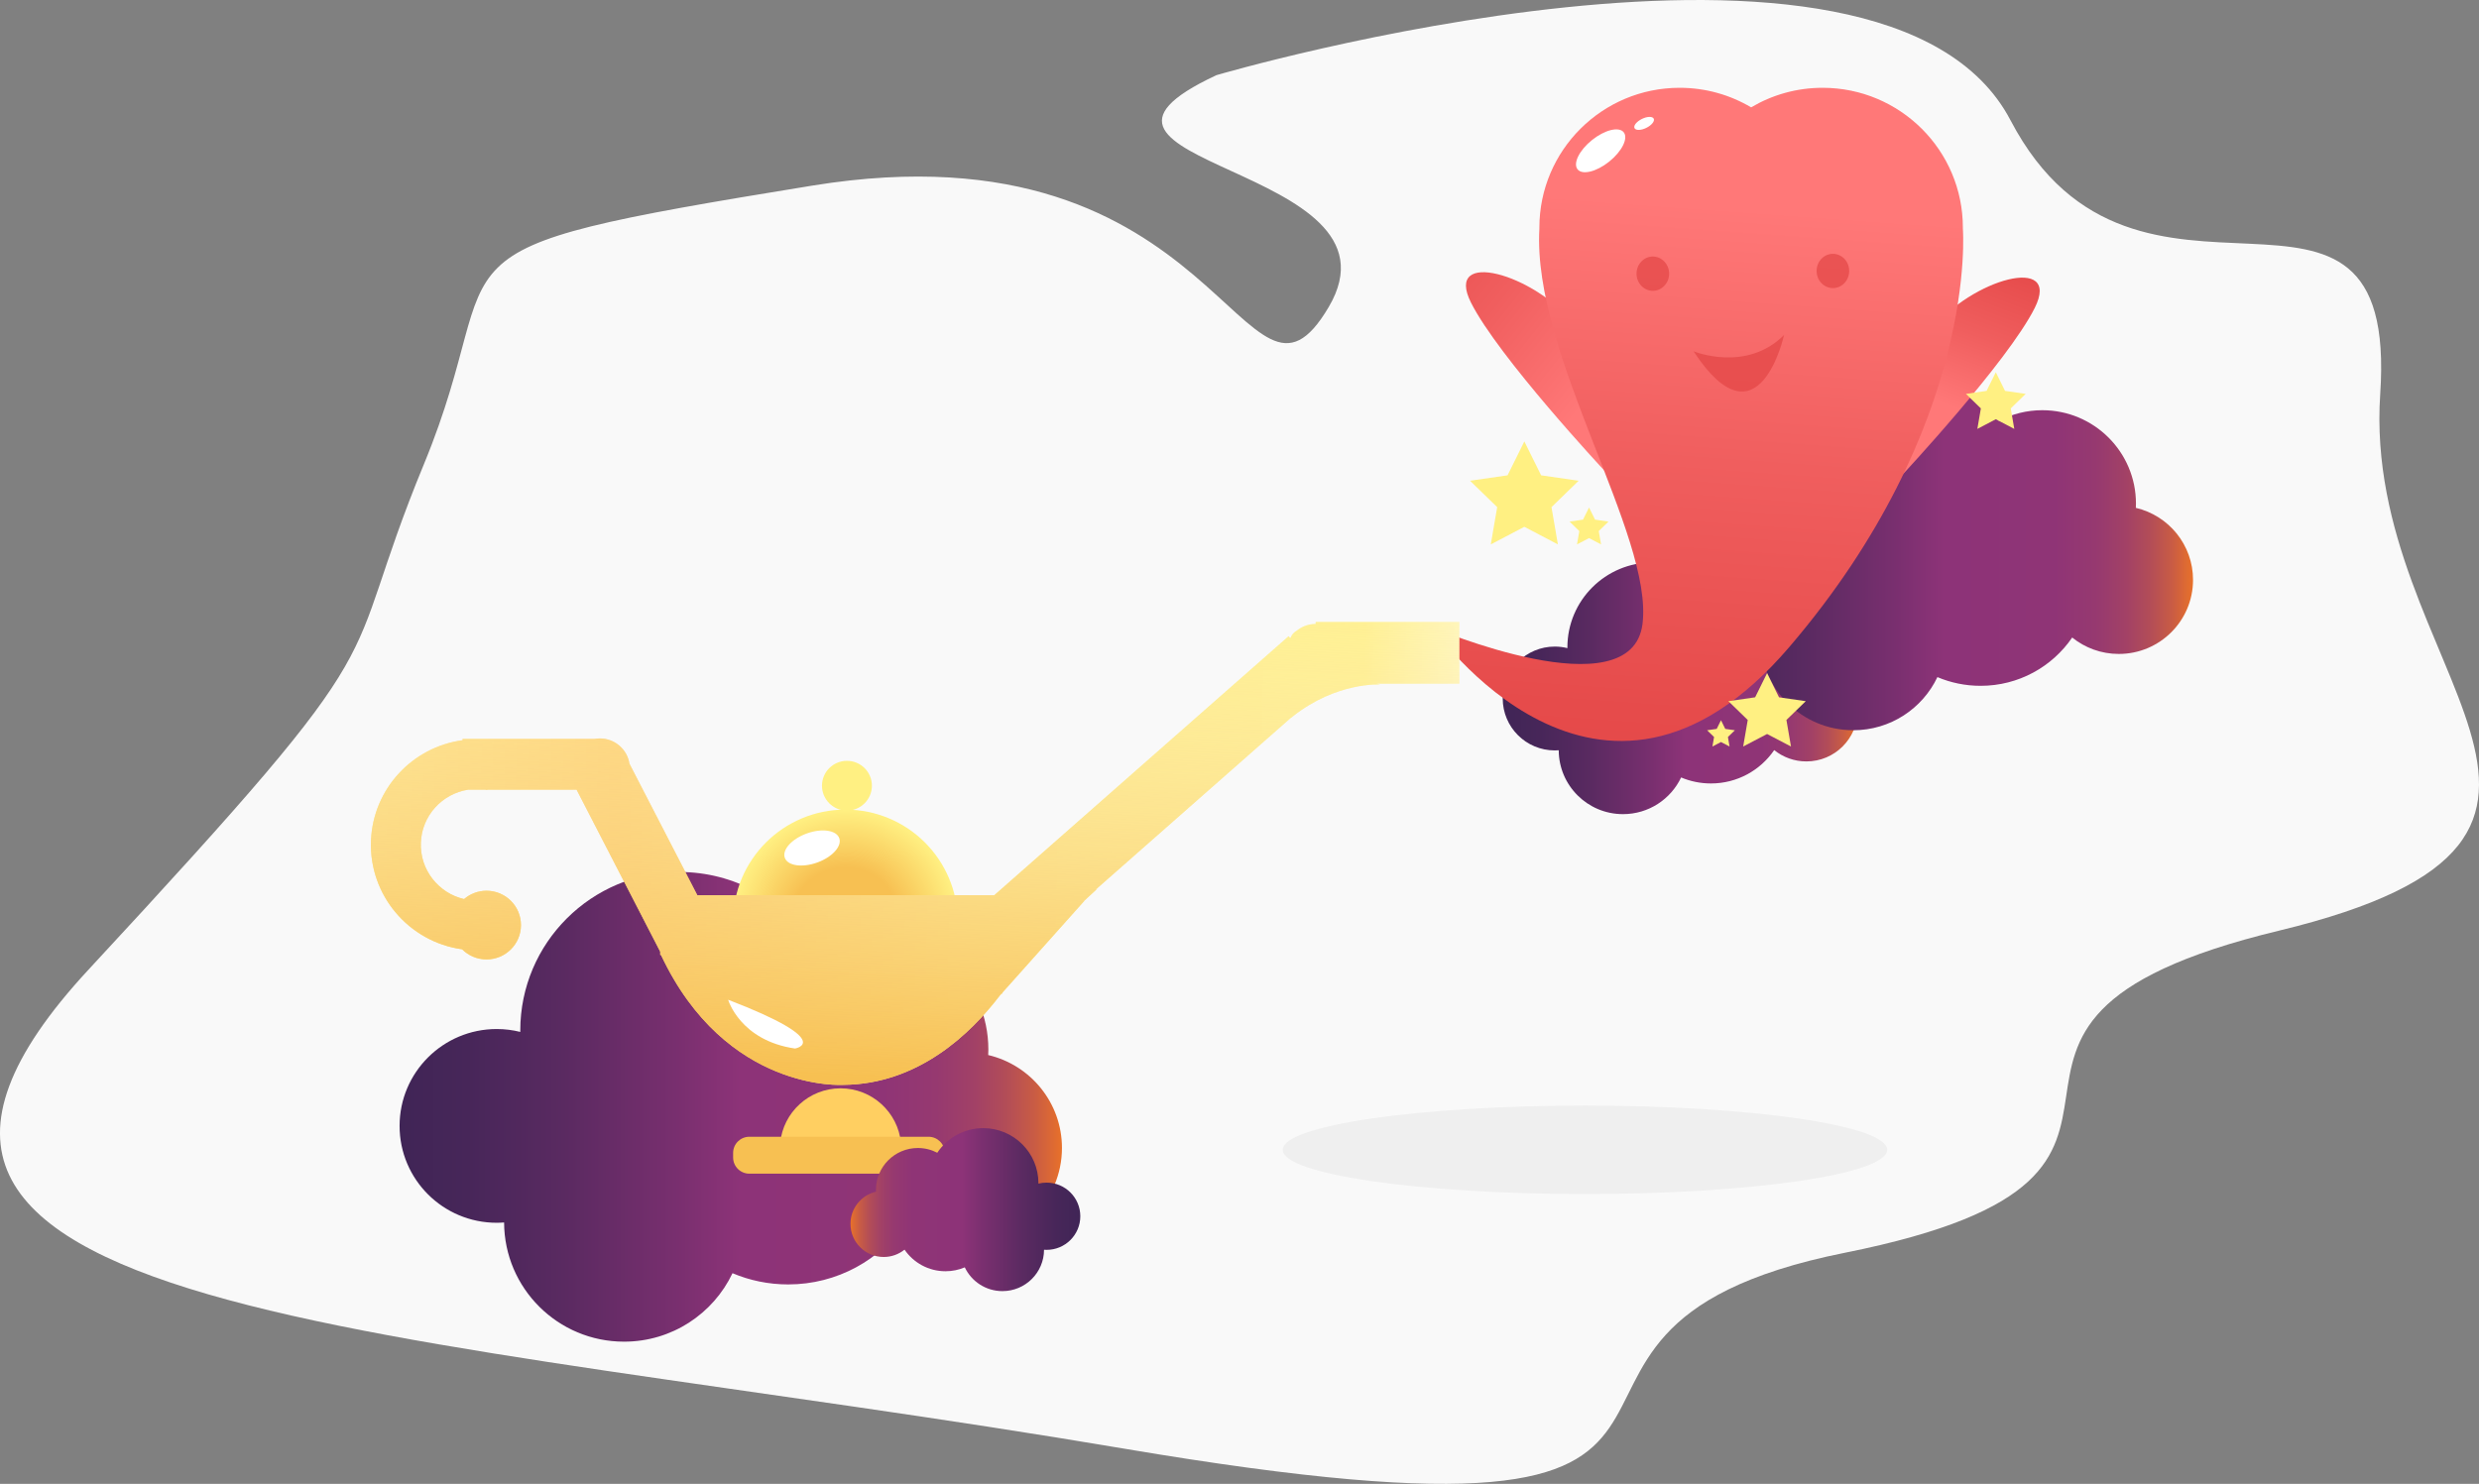 <svg width="319" height="191" viewBox="0 0 319 191" fill="none" xmlns="http://www.w3.org/2000/svg">
<rect x="0" y="0" width="319" height="191" fill="#808080" stroke="none"/>
<g clip-path="url(#clip0)">
<path d="M156.535 9.673C156.535 9.673 242.453 -15.556 258.713 15.48C274.973 46.516 308.697 15.081 306.289 50.72C303.881 86.36 343.828 107.584 293.24 119.798C242.653 132.011 289.426 150.833 237.434 161.245C185.443 171.656 239.442 202.492 144.691 186.473C49.939 170.455 -30.557 170.055 11.397 124.803C53.351 79.552 42.913 87.96 54.557 59.731C66.202 31.501 51.546 32.497 104.541 23.889C157.536 15.28 160.147 57.928 170.988 39.505C181.829 21.085 131.642 21.285 156.535 9.673Z" fill="#F9F9F9"/>
<path d="M233.962 85.022C233.967 84.896 233.972 84.771 233.972 84.643C233.972 80.058 230.246 76.341 225.648 76.341C224.258 76.341 222.947 76.682 221.794 77.286C219.831 74.339 216.47 72.394 212.656 72.394C206.601 72.394 201.694 77.291 201.694 83.328C201.694 83.361 201.694 83.393 201.696 83.426C201.177 83.296 200.632 83.226 200.071 83.226C196.37 83.226 193.371 86.218 193.371 89.909C193.371 93.6 196.37 96.592 200.071 96.592C200.243 96.592 200.411 96.582 200.578 96.571C200.595 101.114 204.291 104.794 208.85 104.794C212.153 104.794 215.003 102.863 216.328 100.071C217.509 100.571 218.806 100.845 220.166 100.845C223.55 100.845 226.533 99.142 228.306 96.55C229.437 97.463 230.879 98.009 232.449 98.009C236.093 98.009 239.046 95.063 239.046 91.428C239.046 88.311 236.876 85.702 233.962 85.022Z" fill="url(#paint0_linear)"/>
<path d="M274.843 65.37C274.852 65.189 274.857 65.005 274.857 64.822C274.857 58.183 269.461 52.801 262.805 52.801C260.791 52.801 258.893 53.296 257.223 54.169C254.379 49.9 249.514 47.084 243.99 47.084C235.225 47.084 228.117 54.174 228.117 62.917C228.117 62.964 228.119 63.012 228.119 63.059C227.365 62.871 226.578 62.771 225.765 62.771C220.408 62.771 216.065 67.103 216.065 72.446C216.065 77.788 220.408 82.12 225.765 82.12C226.012 82.12 226.259 82.109 226.501 82.09C226.524 88.668 231.878 93.995 238.478 93.995C243.261 93.995 247.388 91.198 249.307 87.156C251.014 87.879 252.893 88.278 254.866 88.278C259.766 88.278 264.086 85.814 266.652 82.06C268.292 83.382 270.378 84.174 272.649 84.174C277.926 84.174 282.202 79.907 282.202 74.645C282.204 70.132 279.063 66.357 274.843 65.37Z" fill="url(#paint1_linear)"/>
<path d="M127.164 135.804C127.176 135.569 127.183 135.335 127.183 135.098C127.183 126.543 120.229 119.607 111.652 119.607C109.055 119.607 106.61 120.245 104.458 121.37C100.795 115.867 94.525 112.239 87.406 112.239C76.109 112.239 66.95 121.374 66.95 132.643C66.95 132.703 66.952 132.763 66.952 132.826C65.981 132.585 64.965 132.454 63.92 132.454C57.015 132.454 51.419 138.036 51.419 144.924C51.419 151.811 57.015 157.393 63.92 157.393C64.239 157.393 64.555 157.377 64.868 157.353C64.898 165.832 71.796 172.696 80.303 172.696C86.468 172.696 91.784 169.093 94.26 163.883C96.461 164.814 98.883 165.328 101.423 165.328C107.737 165.328 113.305 162.15 116.612 157.314C118.724 159.016 121.414 160.039 124.341 160.039C131.142 160.039 136.654 154.54 136.654 147.758C136.652 141.943 132.602 137.077 127.164 135.804Z" fill="url(#paint2_linear)"/>
<path d="M206.449 60.571C206.449 60.571 192.777 45.911 189.283 38.943C185.79 31.974 197.434 35.226 202.558 41.73C207.681 48.234 206.449 60.571 206.449 60.571Z" fill="url(#paint3_linear)"/>
<path d="M244.663 61.268C244.663 61.268 258.336 46.608 261.829 39.64C265.323 32.671 253.678 35.923 248.555 42.427C243.431 48.931 244.663 61.268 244.663 61.268Z" fill="url(#paint4_linear)"/>
<path d="M211.363 80.29C212.761 68.908 197.157 45.679 198.089 29.419C198.089 29.41 198.091 29.401 198.091 29.391C198.091 29.361 198.089 29.331 198.089 29.303C198.089 19.361 206.17 11.301 216.137 11.301C219.498 11.301 222.642 12.221 225.336 13.816C228.031 12.221 231.175 11.301 234.535 11.301C244.503 11.301 252.584 19.361 252.584 29.303C252.584 29.343 252.581 29.38 252.581 29.419H252.584C252.584 29.419 254.68 54.738 230.227 83.31C205.774 111.881 184.349 80.754 184.349 80.754C184.349 80.754 209.966 91.672 211.363 80.29Z" fill="url(#paint5_linear)"/>
<path d="M108.792 133.042C116.774 133.042 123.245 126.588 123.245 118.626C123.245 110.665 116.774 104.211 108.792 104.211C100.81 104.211 94.339 110.665 94.339 118.626C94.339 126.588 100.81 133.042 108.792 133.042Z" fill="url(#paint6_radial)"/>
<path d="M115.939 147.137C115.566 143.184 112.229 140.087 108.168 140.087C104.106 140.087 100.769 143.181 100.396 147.137H115.939Z" fill="#FFCF61"/>
<path d="M119.486 151.072H96.426C95.273 151.072 94.339 150.141 94.339 148.991V148.401C94.339 147.251 95.273 146.32 96.426 146.32H119.486C120.639 146.32 121.573 147.251 121.573 148.401V148.991C121.573 150.141 120.639 151.072 119.486 151.072Z" fill="#F7C052"/>
<path d="M108.985 104.339C110.759 104.339 112.197 102.904 112.197 101.135C112.197 99.366 110.759 97.932 108.985 97.932C107.211 97.932 105.774 99.366 105.774 101.135C105.774 102.904 107.211 104.339 108.985 104.339Z" fill="#FFF082"/>
<path d="M187.798 80.058H169.3V80.313C168.392 80.313 167.558 80.629 166.899 81.154C166.531 81.382 166.235 81.656 166.121 81.988C166.088 82.034 166.056 82.081 166.025 82.13L165.816 81.893L127.947 115.23H89.733L80.997 98.301C80.713 96.459 79.115 95.049 77.189 95.049C76.952 95.049 76.719 95.073 76.491 95.114H59.525V95.277C53.088 96.139 47.995 101.526 47.737 108.215C47.466 115.242 52.623 121.244 59.462 122.19C60.266 122.996 61.377 123.495 62.606 123.495C65.054 123.495 67.038 121.516 67.038 119.075C67.038 116.633 65.054 114.654 62.606 114.654C61.502 114.654 60.492 115.059 59.716 115.725C56.423 114.963 54.02 111.953 54.155 108.462C54.29 104.98 56.901 102.169 60.228 101.649H62.457C62.534 101.66 62.609 101.672 62.683 101.688V101.649H74.197L84.958 122.501V122.919H85.054C93.41 140.661 108.531 139.641 108.531 139.641C118.147 139.562 124.914 133.049 128.643 128.162L128.883 127.892L128.887 127.955L129.029 127.725L139.514 115.981L139.477 115.988L141.186 114.41L140.953 114.543L166.016 92.478C166.119 92.401 166.226 92.32 166.337 92.232C171.99 87.746 177.616 88.109 177.616 88.109L177.162 88.004H187.791V80.058H187.798Z" fill="url(#paint7_linear)"/>
<path d="M187.798 80.058H169.3V80.313C168.392 80.313 167.558 80.629 166.899 81.154C166.531 81.382 166.235 81.656 166.121 81.988C166.088 82.034 166.056 82.081 166.025 82.13L165.816 81.893L127.947 115.23H89.733L80.997 98.301C80.713 96.459 79.115 95.049 77.189 95.049C76.952 95.049 76.719 95.073 76.491 95.114H59.525V95.277C53.088 96.139 47.995 101.526 47.737 108.215C47.466 115.242 52.623 121.244 59.462 122.19C60.266 122.996 61.377 123.495 62.606 123.495C65.054 123.495 67.038 121.516 67.038 119.075C67.038 116.633 65.054 114.654 62.606 114.654C61.502 114.654 60.492 115.059 59.716 115.725C56.423 114.963 54.02 111.953 54.155 108.462C54.29 104.98 56.901 102.169 60.228 101.649H62.457C62.534 101.66 62.609 101.672 62.683 101.688V101.649H74.197L84.958 122.501V122.919H85.054C93.41 140.661 108.531 139.641 108.531 139.641C118.147 139.562 124.914 133.049 128.643 128.162L128.883 127.892L128.887 127.955L129.029 127.725L139.514 115.981L139.477 115.988L141.186 114.41L140.953 114.543L166.016 92.478C166.119 92.401 166.226 92.32 166.337 92.232C171.99 87.746 177.616 88.109 177.616 88.109L177.162 88.004H187.791V80.058H187.798Z" fill="url(#paint8_linear)"/>
<path d="M105.173 111.016C107.107 110.316 108.371 108.912 107.996 107.881C107.62 106.85 105.748 106.582 103.813 107.283C101.879 107.983 100.615 109.387 100.99 110.418C101.366 111.449 103.238 111.717 105.173 111.016Z" fill="white"/>
<path d="M93.696 128.684C93.696 128.684 95.238 133.939 102.304 134.963C102.304 134.963 107.7 134.067 93.696 128.684Z" fill="white"/>
<path d="M207.087 20.79C208.726 19.471 209.554 17.785 208.938 17.023C208.322 16.261 206.494 16.713 204.856 18.032C203.217 19.35 202.388 21.037 203.005 21.799C203.621 22.561 205.449 22.109 207.087 20.79Z" fill="white"/>
<path opacity="0.68" d="M212.688 37.433C213.846 37.433 214.784 36.445 214.784 35.226C214.784 34.008 213.846 33.02 212.688 33.02C211.531 33.02 210.592 34.008 210.592 35.226C210.592 36.445 211.531 37.433 212.688 37.433Z" fill="#E24444"/>
<path opacity="0.68" d="M235.86 37.085C237.018 37.085 237.956 36.097 237.956 34.878C237.956 33.659 237.018 32.671 235.86 32.671C234.703 32.671 233.764 33.659 233.764 34.878C233.764 36.097 234.703 37.085 235.86 37.085Z" fill="#E24444"/>
<path d="M211.851 16.458C212.534 16.122 212.96 15.591 212.803 15.274C212.645 14.957 211.964 14.972 211.282 15.309C210.599 15.645 210.173 16.175 210.331 16.492C210.488 16.81 211.169 16.794 211.851 16.458Z" fill="white"/>
<path opacity="0.68" d="M217.928 45.215C217.928 45.215 224.682 48.002 229.573 43.124C229.573 43.124 226.312 57.99 217.928 45.215Z" fill="#E24444"/>
<path d="M112.73 153.388C112.725 153.307 112.723 153.226 112.723 153.144C112.723 150.176 115.136 147.769 118.112 147.769C119.013 147.769 119.861 147.99 120.608 148.38C121.88 146.471 124.055 145.212 126.526 145.212C130.445 145.212 133.624 148.382 133.624 152.292C133.624 152.313 133.624 152.334 133.624 152.354C133.962 152.271 134.314 152.224 134.677 152.224C137.073 152.224 139.015 154.162 139.015 156.552C139.015 158.942 137.073 160.879 134.677 160.879C134.565 160.879 134.456 160.875 134.348 160.865C134.339 163.809 131.945 166.189 128.992 166.189C126.854 166.189 125.008 164.94 124.15 163.13C123.387 163.453 122.546 163.632 121.666 163.632C119.474 163.632 117.544 162.529 116.395 160.852C115.662 161.442 114.73 161.797 113.713 161.797C111.354 161.797 109.442 159.89 109.442 157.537C109.437 155.518 110.844 153.83 112.73 153.388Z" fill="url(#paint9_linear)"/>
<path d="M203.955 153.692C225.435 153.692 242.847 151.144 242.847 148.001C242.847 144.858 225.435 142.31 203.955 142.31C182.476 142.31 165.064 144.858 165.064 148.001C165.064 151.144 182.476 153.692 203.955 153.692Z" fill="#EFEFEF"/>
<path d="M196.154 56.817L198.312 61.182L203.14 61.881L199.647 65.277L200.471 70.074L196.154 67.809L191.836 70.074L192.66 65.277L189.167 61.881L193.995 61.182L196.154 56.817Z" fill="#FFF082"/>
<path d="M204.479 65.324L205.252 66.887L206.983 67.138L205.73 68.355L206.026 70.074L204.479 69.263L202.931 70.074L203.226 68.355L201.976 67.138L203.706 66.887L204.479 65.324Z" fill="#FFF082"/>
<path d="M227.39 86.645L225.851 89.756L222.411 90.253L224.901 92.673L224.314 96.09L227.39 94.478L230.467 96.09L229.878 92.673L232.367 90.253L228.927 89.756L227.39 86.645Z" fill="#FFF082"/>
<path d="M221.459 92.706L220.907 93.821L219.675 93.999L220.567 94.866L220.355 96.09L221.459 95.512L222.56 96.09L222.351 94.866L223.243 93.999L222.008 93.821L221.459 92.706Z" fill="#FFF082"/>
<path d="M256.822 47.911L255.635 50.313L252.977 50.699L254.899 52.569L254.447 55.208L256.822 53.962L259.2 55.208L258.746 52.569L260.667 50.699L258.01 50.313L256.822 47.911Z" fill="#FFF082"/>
</g>
<defs>
<linearGradient id="paint0_linear" x1="193.37" y1="88.591" x2="239.047" y2="88.591" gradientUnits="userSpaceOnUse">
<stop stop-color="#402556"/>
<stop offset="0.102" stop-color="#472659"/>
<stop offset="0.248" stop-color="#5A2A61"/>
<stop offset="0.42" stop-color="#792F6F"/>
<stop offset="0.515" stop-color="#8D3378"/>
<stop offset="0.729" stop-color="#8F3476"/>
<stop offset="0.81" stop-color="#963970"/>
<stop offset="0.869" stop-color="#A24166"/>
<stop offset="0.917" stop-color="#B34D57"/>
<stop offset="0.959" stop-color="#C95C44"/>
<stop offset="0.995" stop-color="#E46E2D"/>
<stop offset="1" stop-color="#E97129"/>
</linearGradient>
<linearGradient id="paint1_linear" x1="216.065" y1="70.539" x2="282.204" y2="70.539" gradientUnits="userSpaceOnUse">
<stop stop-color="#402556"/>
<stop offset="0.102" stop-color="#472659"/>
<stop offset="0.248" stop-color="#5A2A61"/>
<stop offset="0.42" stop-color="#792F6F"/>
<stop offset="0.515" stop-color="#8D3378"/>
<stop offset="0.729" stop-color="#8F3476"/>
<stop offset="0.81" stop-color="#963970"/>
<stop offset="0.869" stop-color="#A24166"/>
<stop offset="0.917" stop-color="#B34D57"/>
<stop offset="0.959" stop-color="#C95C44"/>
<stop offset="0.995" stop-color="#E46E2D"/>
<stop offset="1" stop-color="#E97129"/>
</linearGradient>
<linearGradient id="paint2_linear" x1="51.416" y1="142.465" x2="136.652" y2="142.465" gradientUnits="userSpaceOnUse">
<stop stop-color="#402556"/>
<stop offset="0.102" stop-color="#472659"/>
<stop offset="0.248" stop-color="#5A2A61"/>
<stop offset="0.42" stop-color="#792F6F"/>
<stop offset="0.515" stop-color="#8D3378"/>
<stop offset="0.729" stop-color="#8F3476"/>
<stop offset="0.81" stop-color="#963970"/>
<stop offset="0.869" stop-color="#A24166"/>
<stop offset="0.917" stop-color="#B34D57"/>
<stop offset="0.959" stop-color="#C95C44"/>
<stop offset="0.995" stop-color="#E46E2D"/>
<stop offset="1" stop-color="#E97129"/>
</linearGradient>
<linearGradient id="paint3_linear" x1="168.968" y1="22.701" x2="204.627" y2="51.11" gradientUnits="userSpaceOnUse">
<stop offset="6.92613e-08" stop-color="#E24444"/>
<stop offset="0.257" stop-color="#E64B4B"/>
<stop offset="0.625" stop-color="#F05E5E"/>
<stop offset="1" stop-color="#FF7878"/>
</linearGradient>
<linearGradient id="paint4_linear" x1="259.894" y1="27.73" x2="250.684" y2="52.247" gradientUnits="userSpaceOnUse">
<stop offset="6.92613e-08" stop-color="#E24444"/>
<stop offset="0.257" stop-color="#E64B4B"/>
<stop offset="0.625" stop-color="#F05E5E"/>
<stop offset="1" stop-color="#FF7878"/>
</linearGradient>
<linearGradient id="paint5_linear" x1="214.297" y1="114.298" x2="220.645" y2="26.472" gradientUnits="userSpaceOnUse">
<stop offset="6.92613e-08" stop-color="#E24444"/>
<stop offset="0.257" stop-color="#E64B4B"/>
<stop offset="0.625" stop-color="#F05E5E"/>
<stop offset="1" stop-color="#FF7878"/>
</linearGradient>
<radialGradient id="paint6_radial" cx="0" cy="0" r="1" gradientUnits="userSpaceOnUse" gradientTransform="translate(108.791 118.626) scale(14.452 14.415)">
<stop stop-color="#F7C052"/>
<stop offset="0.481" stop-color="#F7C052"/>
<stop offset="1" stop-color="#FFF082"/>
</radialGradient>
<linearGradient id="paint7_linear" x1="204.148" y1="110.803" x2="29.59" y2="107.844" gradientUnits="userSpaceOnUse">
<stop stop-color="white"/>
<stop offset="0.106" stop-color="#FFF5AC"/>
<stop offset="0.166" stop-color="#FFF082"/>
<stop offset="0.465" stop-color="#FFEE80"/>
<stop offset="0.717" stop-color="#FFCF61"/>
<stop offset="1" stop-color="#FFF082"/>
</linearGradient>
<linearGradient id="paint8_linear" x1="119.455" y1="60.869" x2="115.931" y2="138.994" gradientUnits="userSpaceOnUse">
<stop stop-color="white" stop-opacity="0"/>
<stop offset="0.14" stop-color="#FEF6E5" stop-opacity="0.14"/>
<stop offset="0.735" stop-color="#F9CF7C" stop-opacity="0.735"/>
<stop offset="1" stop-color="#F7C052"/>
</linearGradient>
<linearGradient id="paint9_linear" x1="139.014" y1="155.7" x2="109.438" y2="155.7" gradientUnits="userSpaceOnUse">
<stop stop-color="#402556"/>
<stop offset="0.102" stop-color="#472659"/>
<stop offset="0.248" stop-color="#5A2A61"/>
<stop offset="0.42" stop-color="#792F6F"/>
<stop offset="0.515" stop-color="#8D3378"/>
<stop offset="0.729" stop-color="#8F3476"/>
<stop offset="0.81" stop-color="#963970"/>
<stop offset="0.869" stop-color="#A24166"/>
<stop offset="0.917" stop-color="#B34D57"/>
<stop offset="0.959" stop-color="#C95C44"/>
<stop offset="0.995" stop-color="#E46E2D"/>
<stop offset="1" stop-color="#E97129"/>
</linearGradient>
<clipPath id="clip0">
<rect width="319" height="191" fill="white"/>
</clipPath>
</defs>
</svg>
